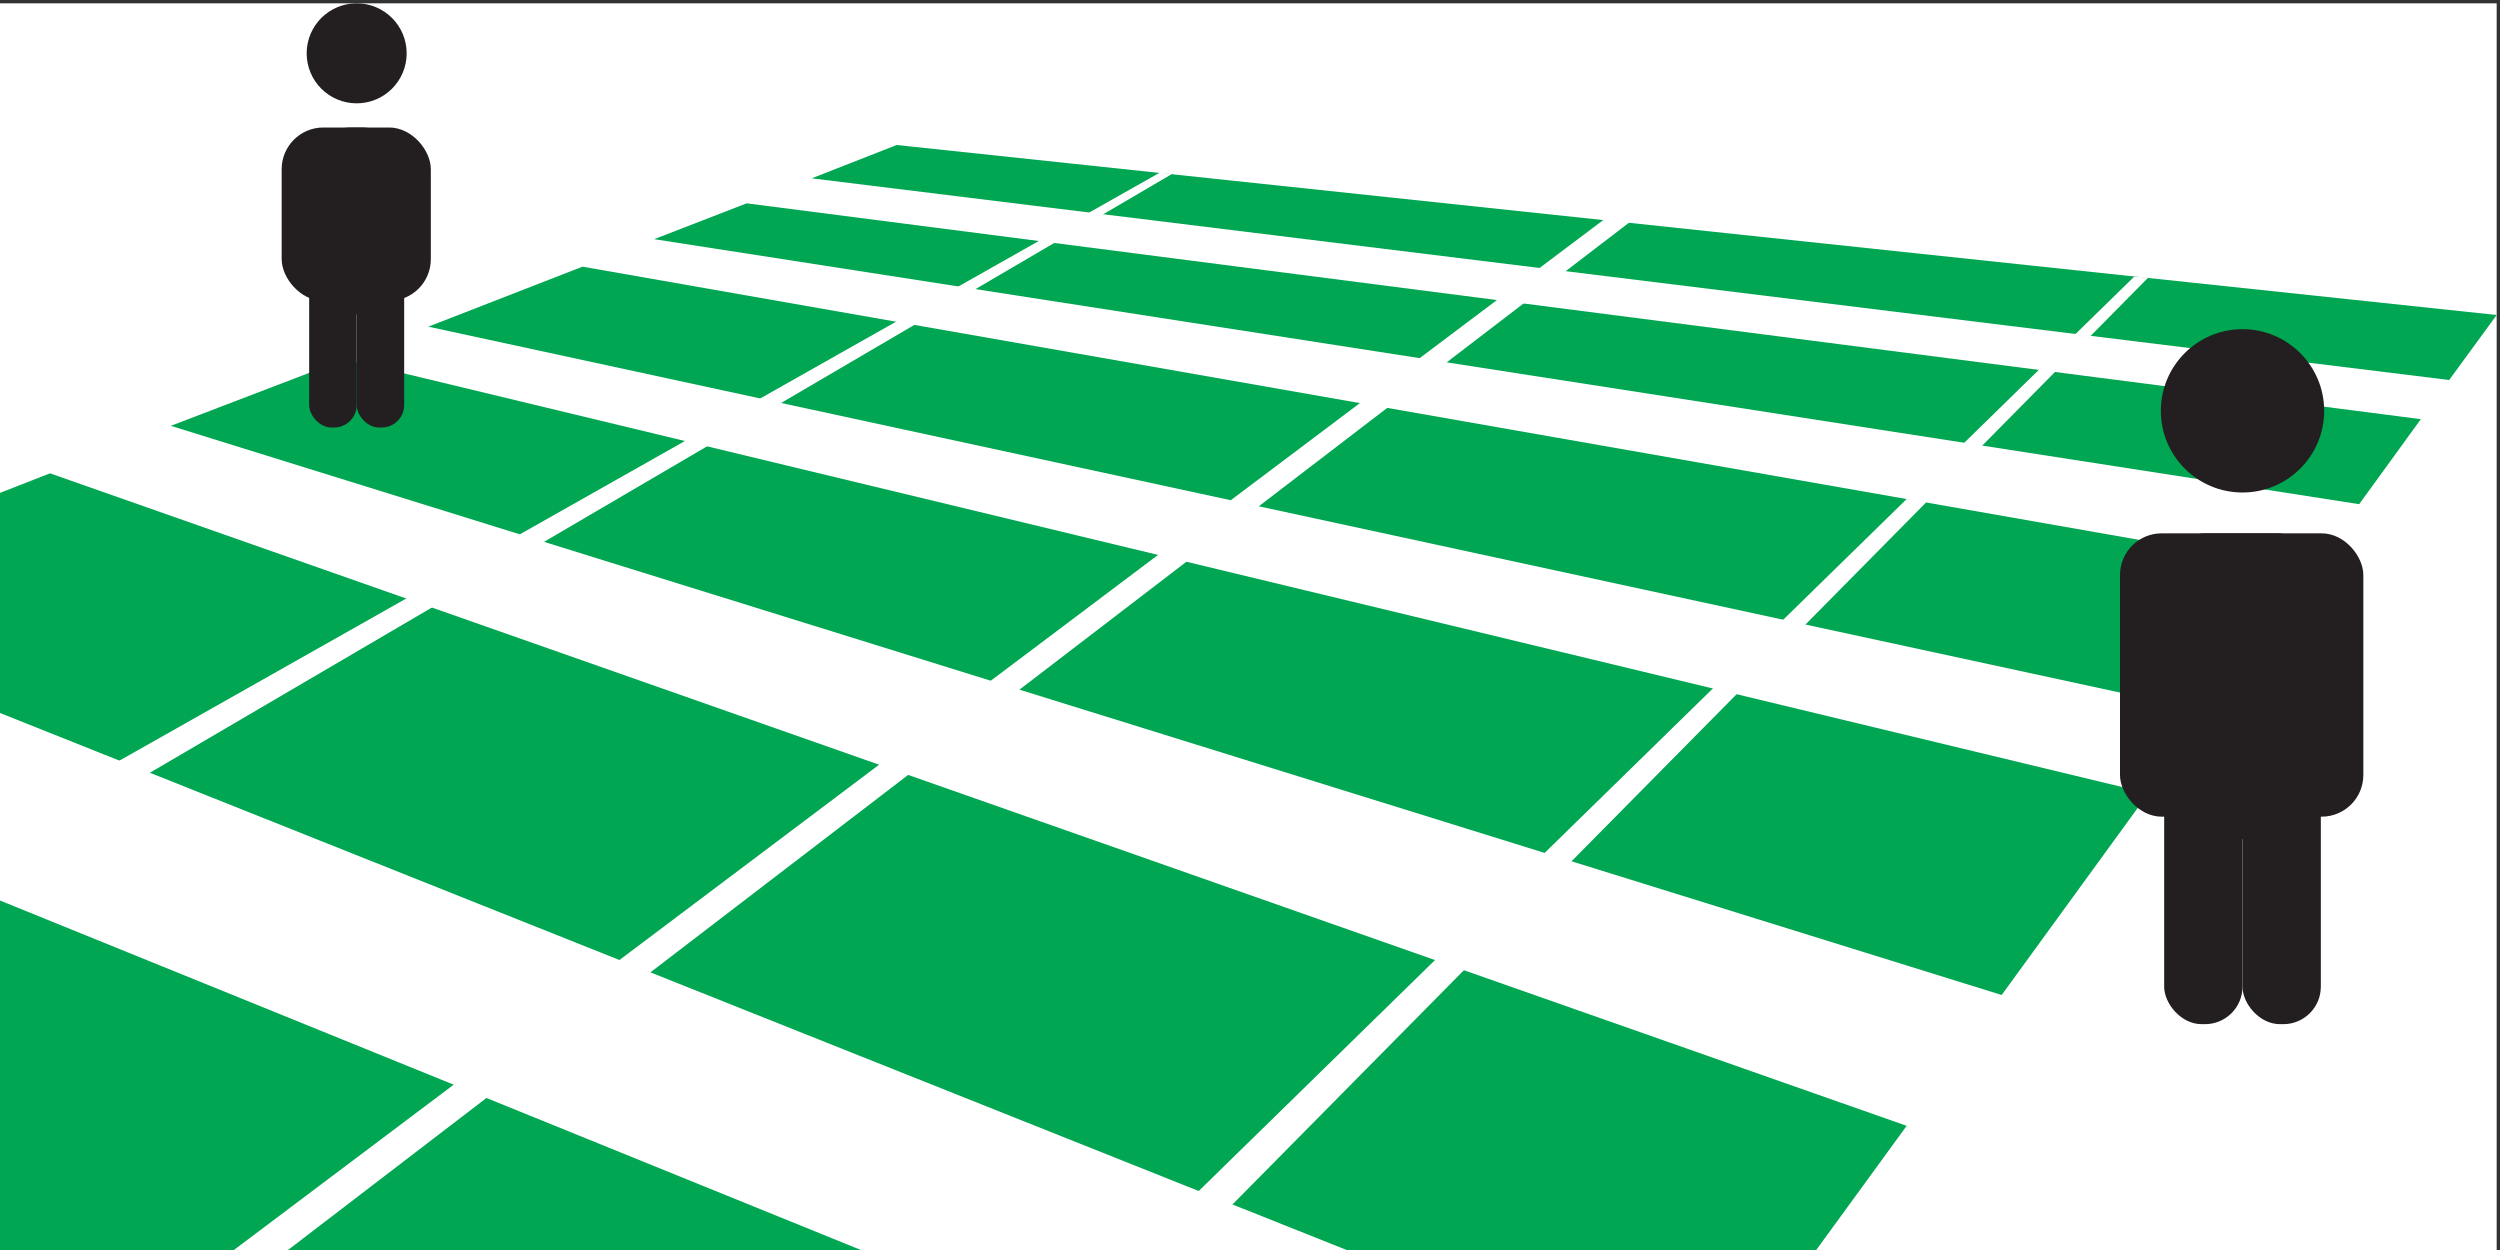 <?xml version="1.0" encoding="UTF-8"?>
<svg id="Layer_1" xmlns="http://www.w3.org/2000/svg" version="1.1" viewBox="0 0 300 150">
  <rect x="0" y="0" width="300" height="150" fill="#333333" stroke="none"/>
  <!-- Generator: Adobe Illustrator 29.1.0, SVG Export Plug-In . SVG Version: 2.1.0 Build 142)  -->
  <defs>
    <style>
      .st0 {
        fill: #fff;
      }

      .st1 {
        fill: #00a651;
      }

      .st2 {
        fill: #231f20;
      }
    </style>
  </defs>
  <g id="background">
    <rect class="st0" x="-.4" y=".4" width="300" height="149.8"/>
  </g>
  <g id="måtter">
    <polygon class="st1" points="107.6 17.4 97.4 21.4 293.9 45.6 299.6 37.8 107.6 17.4"/>
    <polygon class="st1" points="89.6 24.4 78.5 28.7 283.1 60.5 290.5 50.3 89.6 24.4"/>
    <polygon class="st1" points="69.9 32 51.4 39.2 265 85.4 277.3 68.4 69.9 32"/>
    <polygon class="st1" points="41.4 43.1 257.8 95.2 240.2 119.4 20.5 51.1 41.4 43.1"/>
    <polygon class="st1" points="6 56.8 228.8 135.1 217.8 150.2 162.1 150.2 -.4 85.4 -.4 59.3 6 56.8"/>
    <polygon class="st1" points="103.8 150.2 -.4 107.9 -.4 150.2 103.8 150.2"/>
    <g id="Layer_5">
      <polygon class="st0" points="139.2 20.7 -.4 99.6 -.4 103.5 140.6 20.9 139.2 20.7"/>
      <polygon class="st0" points="27.8 150.2 192.4 26.4 195.9 26.4 34.3 150.2 27.8 150.2"/>
      <polygon class="st0" points="256.1 33.2 136.4 150.2 142.3 150.2 257.8 33.3 256.1 33.2"/>
    </g>
  </g>
  <g id="ppl">
    <g>
      <circle class="st2" cx="269.1" cy="49.3" r="9.8"/>
      <rect class="st2" x="259.7" y="64" width="18.6" height="36.7" rx="5" ry="5"/>
      <rect class="st2" x="259.7" y="86.2" width="9.4" height="36.7" rx="4.5" ry="4.5"/>
      <rect class="st2" x="254.4" y="64" width="29.2" height="34" rx="5" ry="5"/>
      <rect class="st2" x="269.1" y="86.2" width="9.4" height="36.7" rx="4.5" ry="4.5"/>
    </g>
    <g>
      <circle class="st2" cx="42.8" cy="6.4" r="6"/>
      <rect class="st2" x="37.1" y="15.3" width="11.4" height="22.4" rx="5" ry="5"/>
      <rect class="st2" x="37.1" y="28.9" width="5.7" height="22.4" rx="2.7" ry="2.7"/>
      <rect class="st2" x="33.8" y="15.3" width="17.9" height="20.8" rx="5" ry="5"/>
      <rect class="st2" x="42.8" y="28.9" width="5.7" height="22.4" rx="2.7" ry="2.7"/>
    </g>
  </g>
</svg>
